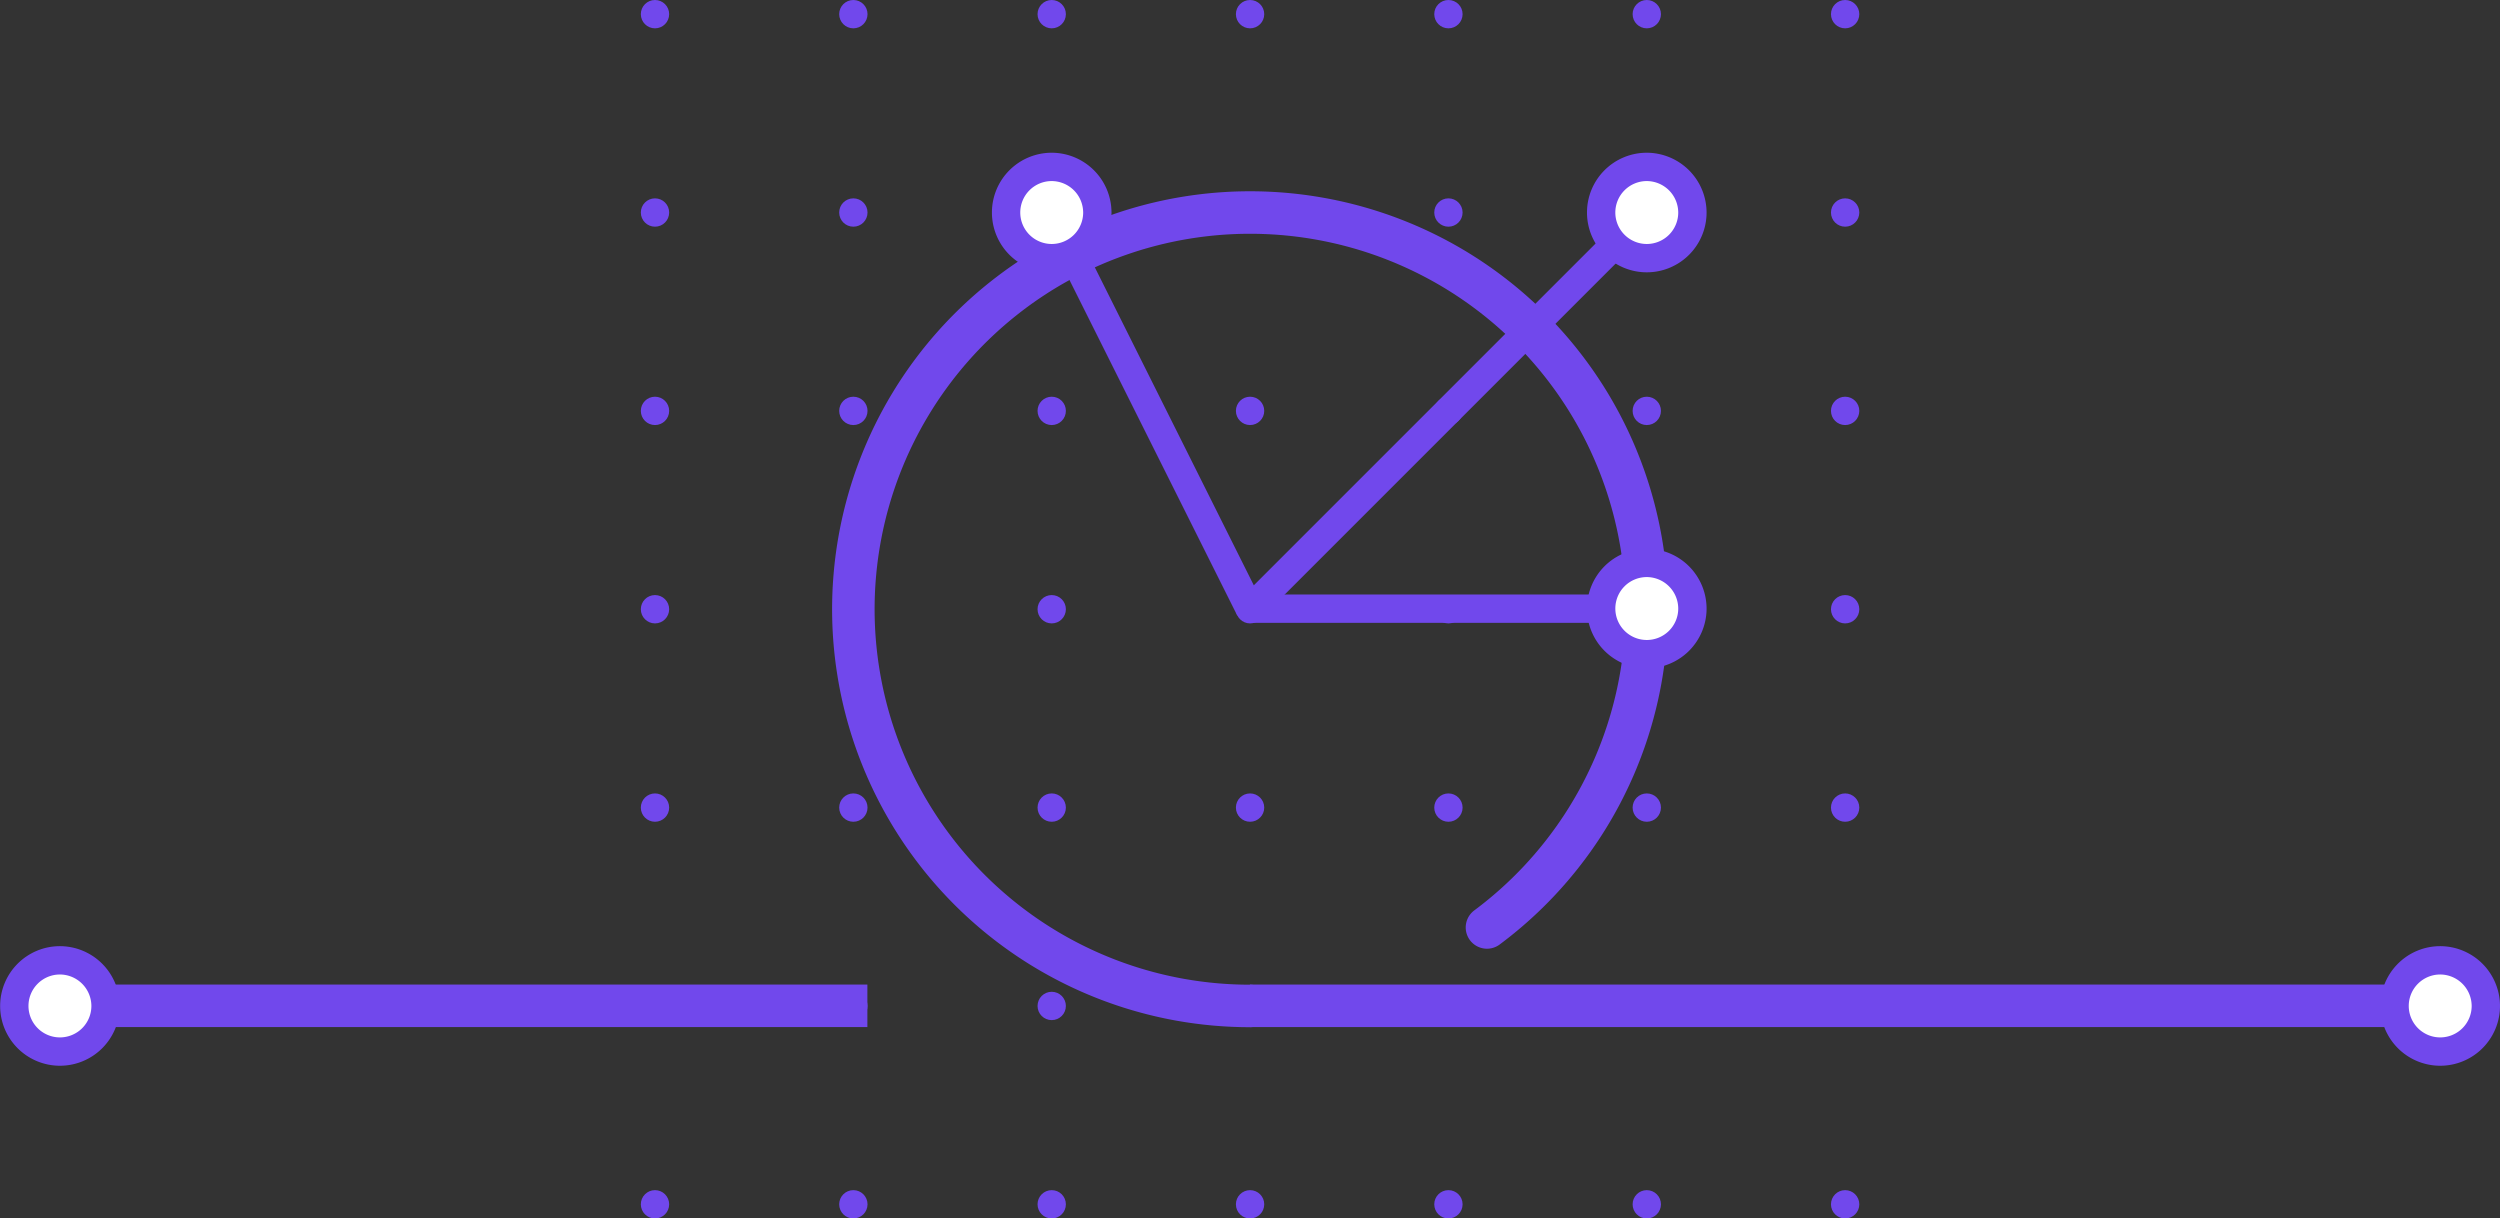 <svg id="Layer_1" data-name="Layer 1" xmlns="http://www.w3.org/2000/svg" viewBox="0 0 176.45 86"><rect x="0" y="0" width="176.45" height="86" fill="#333333" stroke="none"/><defs><style>.cls-1{fill:#7148ec;}.cls-2,.cls-4,.cls-5{fill:none;}.cls-2,.cls-3,.cls-4,.cls-5{stroke:#7148ec;}.cls-2,.cls-3,.cls-5{stroke-miterlimit:10;}.cls-2,.cls-4{stroke-width:3px;}.cls-3{fill:#fff;}.cls-3,.cls-5{stroke-width:2px;}.cls-4{stroke-linecap:round;stroke-linejoin:round;}</style></defs><title>Untitled-2</title><circle class="cls-1" cx="130.23" cy="85" r="1"/><circle class="cls-1" cx="116.23" cy="85" r="1"/><circle class="cls-1" cx="102.23" cy="85" r="1"/><circle class="cls-1" cx="88.23" cy="85" r="1"/><circle class="cls-1" cx="74.23" cy="85" r="1"/><circle class="cls-1" cx="60.23" cy="85" r="1"/><circle class="cls-1" cx="46.23" cy="85" r="1"/><circle class="cls-1" cx="130.23" cy="71" r="1"/><circle class="cls-1" cx="116.23" cy="71" r="1"/><circle class="cls-1" cx="102.23" cy="71" r="1"/><circle class="cls-1" cx="88.23" cy="71" r="1"/><circle class="cls-1" cx="74.23" cy="71" r="1"/><circle class="cls-1" cx="46.23" cy="71" r="1"/><circle class="cls-1" cx="60.23" cy="71" r="1"/><circle class="cls-1" cx="130.23" cy="57" r="1"/><circle class="cls-1" cx="116.23" cy="57" r="1"/><circle class="cls-1" cx="102.23" cy="57" r="1"/><circle class="cls-1" cx="88.23" cy="57" r="1"/><circle class="cls-1" cx="74.23" cy="57" r="1"/><circle class="cls-1" cx="60.23" cy="57" r="1"/><circle class="cls-1" cx="46.23" cy="57" r="1"/><circle class="cls-1" cx="130.23" cy="43" r="1"/><circle class="cls-1" cx="116.23" cy="43" r="1"/><circle class="cls-1" cx="102.23" cy="43" r="1"/><circle class="cls-1" cx="88.23" cy="43" r="1"/><circle class="cls-1" cx="74.23" cy="43" r="1"/><circle class="cls-1" cx="60.23" cy="43" r="1"/><circle class="cls-1" cx="46.23" cy="43" r="1"/><circle class="cls-1" cx="130.23" cy="29" r="1"/><circle class="cls-1" cx="116.23" cy="29" r="1"/><circle class="cls-1" cx="102.23" cy="29" r="1"/><circle class="cls-1" cx="88.23" cy="29" r="1"/><circle class="cls-1" cx="74.23" cy="29" r="1"/><circle class="cls-1" cx="60.23" cy="29" r="1"/><circle class="cls-1" cx="46.23" cy="29" r="1"/><circle class="cls-1" cx="130.23" cy="15" r="1"/><circle class="cls-1" cx="116.23" cy="15" r="1"/><circle class="cls-1" cx="102.23" cy="15" r="1"/><circle class="cls-1" cx="88.23" cy="15" r="1"/><circle class="cls-1" cx="74.23" cy="15" r="1"/><circle class="cls-1" cx="60.23" cy="15" r="1"/><circle class="cls-1" cx="46.23" cy="15" r="1"/><circle class="cls-1" cx="130.23" cy="1" r="1"/><circle class="cls-1" cx="116.23" cy="1" r="1"/><circle class="cls-1" cx="102.23" cy="1" r="1"/><circle class="cls-1" cx="88.23" cy="1" r="1"/><circle class="cls-1" cx="74.23" cy="1" r="1"/><circle class="cls-1" cx="60.23" cy="1" r="1"/><circle class="cls-1" cx="46.23" cy="1" r="1"/><line class="cls-2" x1="88.22" y1="70.99" x2="172.22" y2="70.99"/><line class="cls-2" x1="61.22" y1="70.99" x2="4.22" y2="70.99"/><path class="cls-3" d="M4.23,67.78A3.22,3.22,0,1,0,7.45,71,3.23,3.23,0,0,0,4.23,67.78Z"/><path class="cls-3" d="M172.23,67.78A3.22,3.22,0,1,0,175.45,71,3.23,3.23,0,0,0,172.23,67.78Z"/><path class="cls-4" d="M104.95,65.46A28,28,0,1,0,88.22,71"/><line class="cls-5" x1="88.22" y1="43" x2="74.22" y2="15"/><line class="cls-5" x1="88.22" y1="43" x2="116.22" y2="15"/><line class="cls-5" x1="88.22" y1="42.96" x2="116.22" y2="42.96"/><path class="cls-3" d="M116.23,11.78A3.22,3.22,0,1,0,119.45,15,3.23,3.23,0,0,0,116.23,11.78Z"/><path class="cls-3" d="M74.23,11.78A3.22,3.22,0,1,0,77.45,15,3.23,3.23,0,0,0,74.23,11.78Z"/><path class="cls-3" d="M116.23,39.73A3.22,3.22,0,1,0,119.45,43,3.23,3.23,0,0,0,116.23,39.73Z"/></svg>